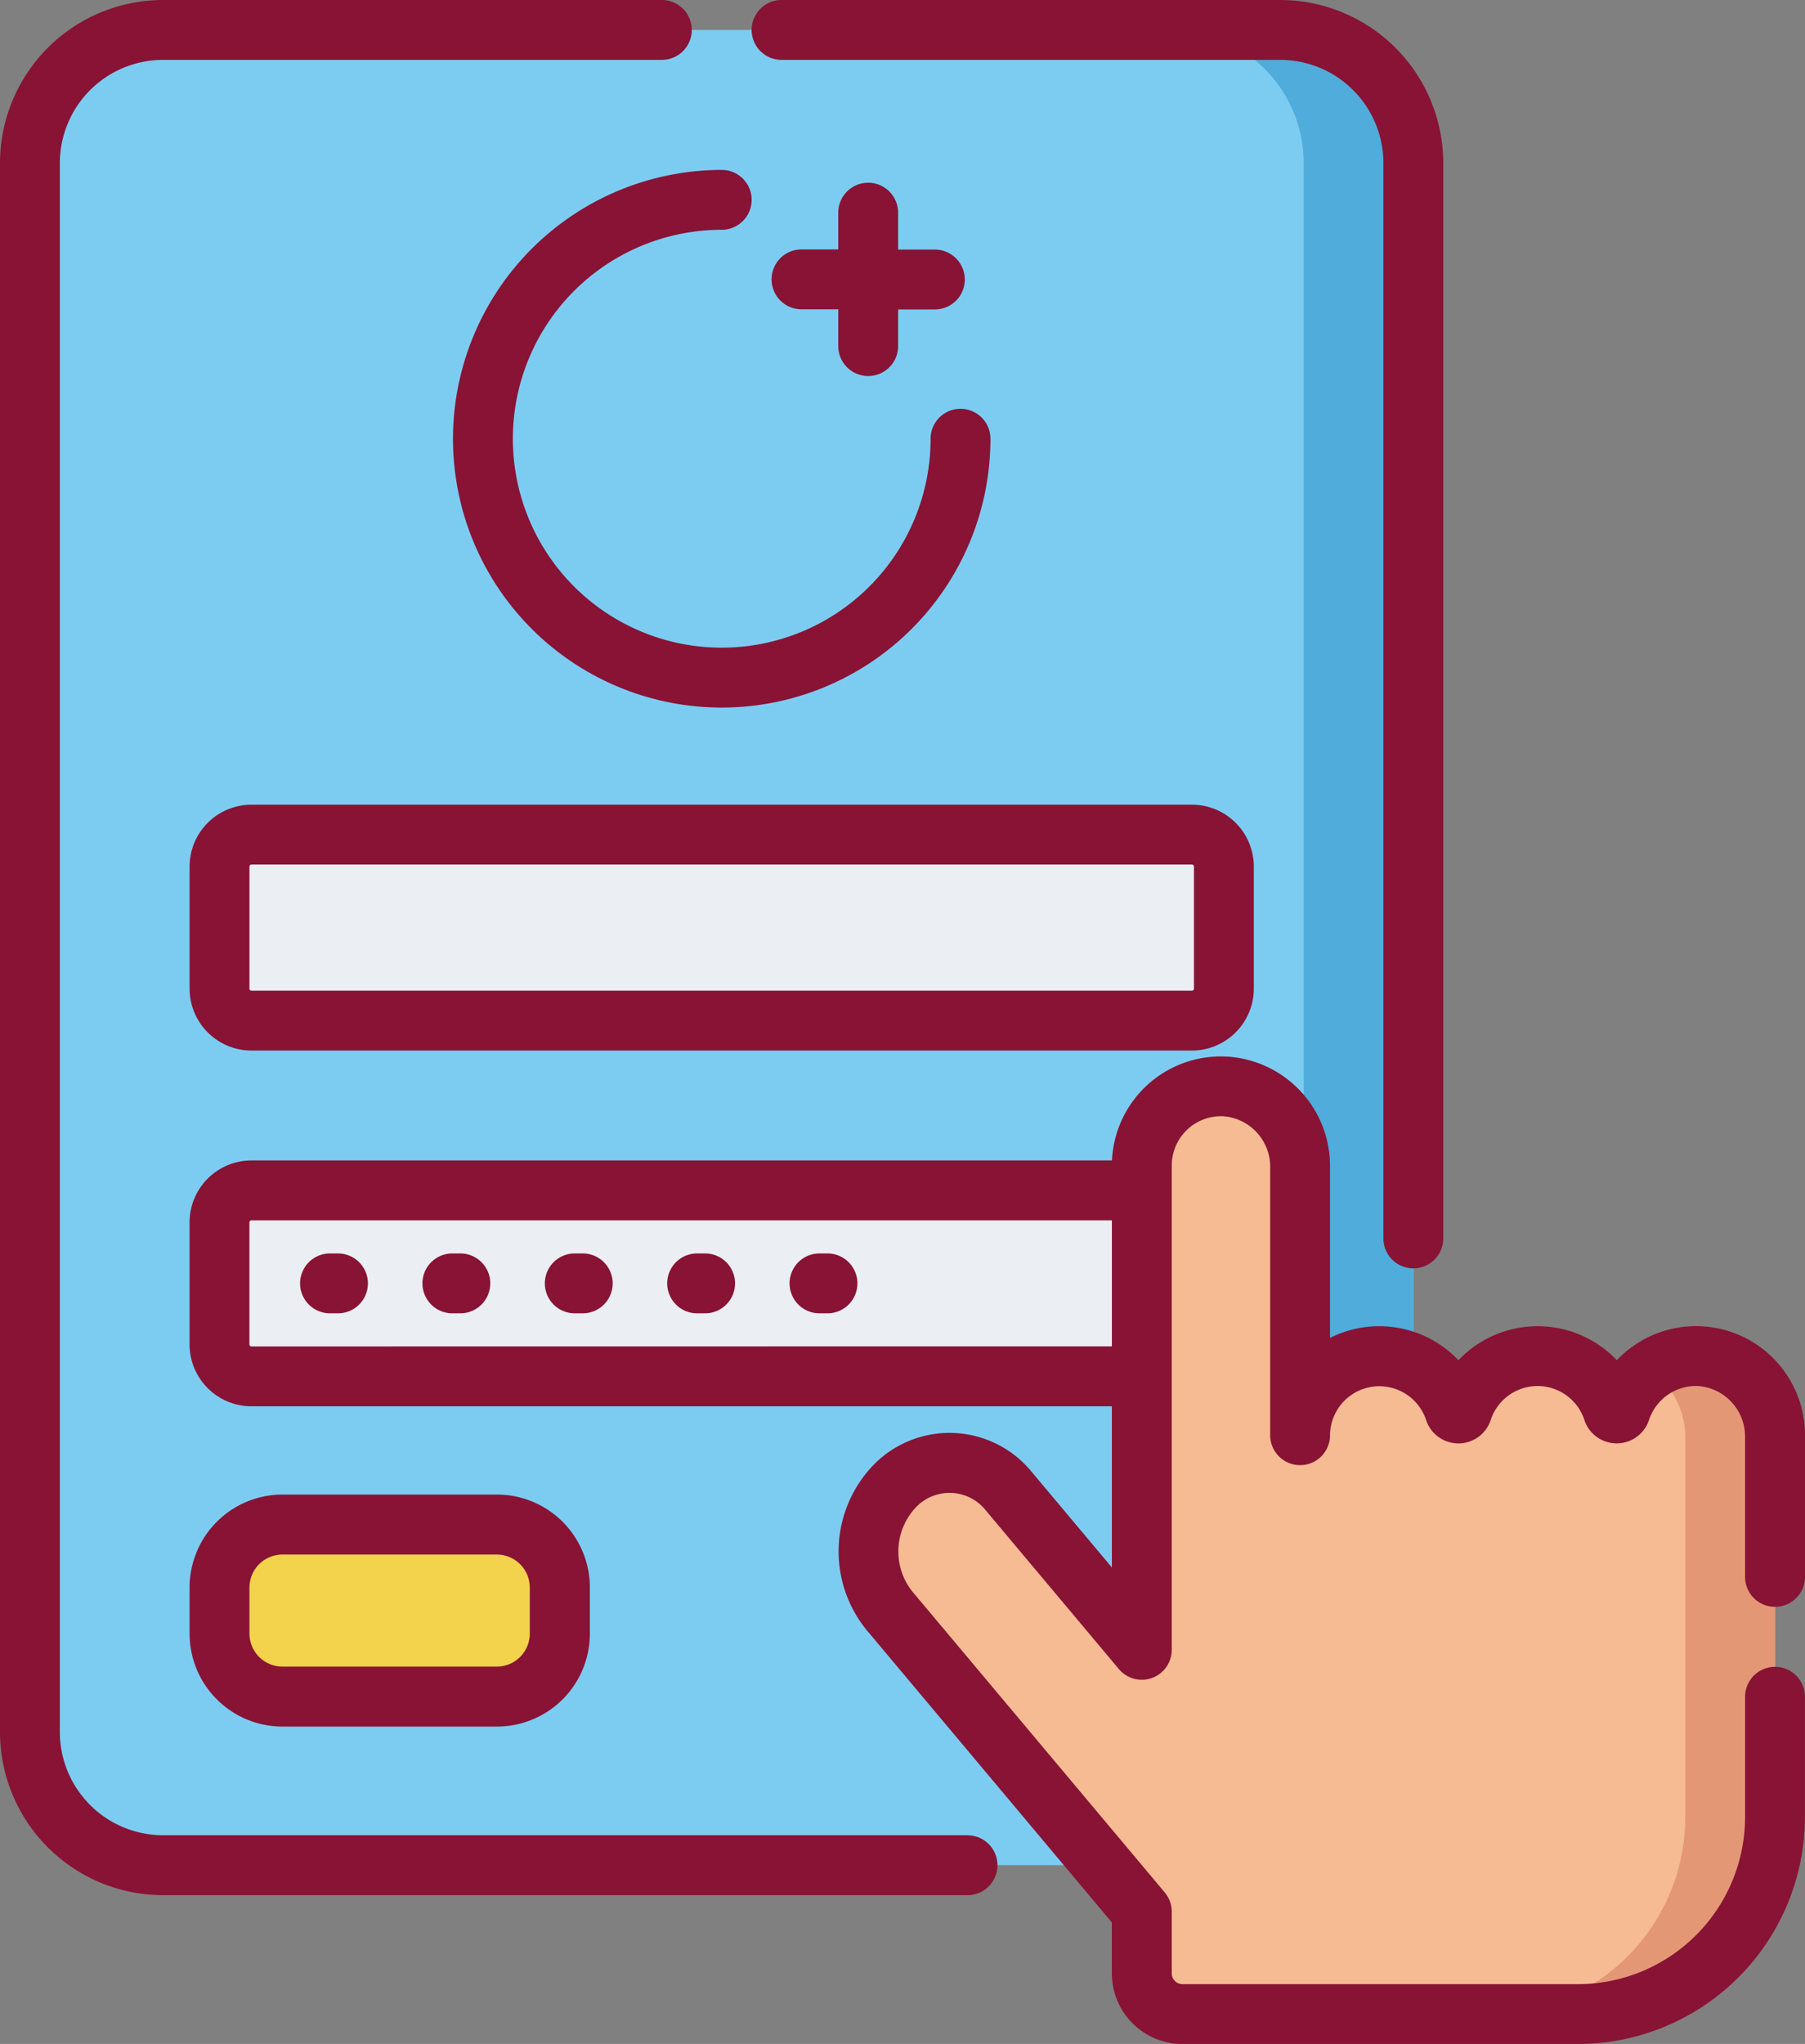 <svg xmlns="http://www.w3.org/2000/svg" width="65.92" height="74.62" viewBox="0 0 65.92 74.62">
  <rect x="0" y="0" width="65.92" height="74.62" fill="#808080" stroke="none"/>
  <g id="Registered_Citizen" data-name="Registered Citizen" transform="translate(-1112 -1998.86)">
    <path id="Path_19524" data-name="Path 19524" d="M83.015,74.5H42.207a4.86,4.86,0,0,1-4.86-4.86V12.36a4.86,4.86,0,0,1,4.86-4.86H83.015a4.86,4.86,0,0,1,4.86,4.86V69.641A4.86,4.86,0,0,1,83.015,74.5Z" transform="translate(1075.746 1992.453)" fill="#7cccf2"/>
    <path id="Path_19525" data-name="Path 19525" d="M327.2,7.5h-4.008a4.86,4.86,0,0,1,4.86,4.86V69.641a4.86,4.86,0,0,1-4.86,4.86H327.2a4.86,4.86,0,0,0,4.86-4.86V12.36A4.86,4.86,0,0,0,327.2,7.5Z" transform="translate(831.56 1992.453)" fill="#4facdb"/>
    <path id="Path_19526" data-name="Path 19526" d="M120.367,304.974H86.019a1.166,1.166,0,0,1-1.166-1.166V299.35a1.166,1.166,0,0,1,1.166-1.166h34.348a1.166,1.166,0,0,1,1.166,1.166v4.458A1.166,1.166,0,0,1,120.367,304.974Z" transform="translate(1035.163 1744.134)" fill="#ebeef2"/>
    <path id="Path_19527" data-name="Path 19527" d="M277.788,281.974a2.892,2.892,0,0,0-2.852,1.986.15.15,0,0,1-.286,0,2.892,2.892,0,0,0-5.5,0,.149.149,0,0,1-.284,0,2.891,2.891,0,0,0-5.639.9v-9.779a2.936,2.936,0,0,0-2.785-2.958,2.891,2.891,0,0,0-3,2.889v17.677l-4.861-5.793a2.783,2.783,0,0,0-4.163-.182h0a3.437,3.437,0,0,0-.2,4.543l9.222,10.991v2.257a1.484,1.484,0,0,0,1.484,1.484h14.447a7.2,7.2,0,0,0,7.2-7.2V284.932A2.936,2.936,0,0,0,277.788,281.974Z" transform="translate(896.253 1766.396)" fill="#f6bb93"/>
    <path id="Path_19528" data-name="Path 19528" d="M410.473,339.7a2.88,2.88,0,0,0-1.755.515,2.994,2.994,0,0,1,1.261,2.444v13.863a7.2,7.2,0,0,1-7.2,7.2h3.279a7.2,7.2,0,0,0,7.2-7.2V342.657A2.936,2.936,0,0,0,410.473,339.7Z" transform="translate(763.568 1708.671)" fill="#e49775"/>
    <path id="Path_19529" data-name="Path 19529" d="M94.988,388.162H87.15a2.3,2.3,0,0,1-2.3-2.3v-1.69a2.3,2.3,0,0,1,2.3-2.3h7.838a2.3,2.3,0,0,1,2.3,2.3v1.69A2.3,2.3,0,0,1,94.988,388.162Z" transform="translate(1035.163 1672.638)" fill="#f4d34c"/>
    <path id="Path_19530" data-name="Path 19530" d="M120.367,215.858H86.019a1.166,1.166,0,0,1-1.166-1.166v-4.458a1.166,1.166,0,0,1,1.166-1.166h34.348a1.166,1.166,0,0,1,1.166,1.166v4.458A1.166,1.166,0,0,1,120.367,215.858Z" transform="translate(1035.163 1820.262)" fill="#ebeef2"/>
    <g id="Group_16736" data-name="Group 16736" transform="translate(1112 1998.86)">
      <path id="Path_19531" data-name="Path 19531" d="M219.287,2.186H237.5a3.771,3.771,0,0,1,3.767,3.767V45.211a1.093,1.093,0,0,0,2.186,0V5.953A5.96,5.96,0,0,0,237.5,0H219.287a1.093,1.093,0,0,0,0,2.186Z" transform="translate(-190.744)" fill="#881335"/>
      <path id="Path_19532" data-name="Path 19532" d="M65.182,67H35.8a3.771,3.771,0,0,1-3.767-3.767V5.953A3.771,3.771,0,0,1,35.8,2.186H54.018a1.093,1.093,0,1,0,0-2.186H35.8a5.96,5.96,0,0,0-5.953,5.953V63.234A5.96,5.96,0,0,0,35.8,69.188H65.182a1.093,1.093,0,1,0,0-2.186Z" transform="translate(-29.847)" fill="#881335"/>
      <path id="Path_19533" data-name="Path 19533" d="M226.719,52.831a1.093,1.093,0,0,0,1.093-1.093V50.4h1.342a1.093,1.093,0,1,0,0-2.186h-1.342V46.867a1.093,1.093,0,1,0-2.186,0v1.342h-1.342a1.093,1.093,0,0,0,0,2.186h1.342v1.342A1.093,1.093,0,0,0,226.719,52.831Z" transform="translate(-195.012 -39.103)" fill="#881335"/>
      <path id="Path_19535" data-name="Path 19535" d="M143.354,52.376a9.814,9.814,0,0,0,19.629,0,1.093,1.093,0,0,0-2.186,0,7.628,7.628,0,1,1-7.628-7.628,1.093,1.093,0,1,0,0-2.186A9.825,9.825,0,0,0,143.354,52.376Z" transform="translate(-126.811 -36.359)" fill="#881335"/>
      <path id="Path_19536" data-name="Path 19536" d="M135.254,284.716a1.093,1.093,0,0,0,1.093-1.093v-5.1a3.981,3.981,0,0,0-6.871-2.81,3.992,3.992,0,0,0-5.786,0A3.988,3.988,0,0,0,119,274.9v-6.224a4,4,0,0,0-3.84-4.051,3.983,3.983,0,0,0-4.123,3.795H79.609a2.262,2.262,0,0,0-2.259,2.259v4.458a2.262,2.262,0,0,0,2.259,2.259h31.425v5.884l-2.931-3.493a3.876,3.876,0,0,0-5.773-.252,4.545,4.545,0,0,0-.263,6.018l8.966,10.686V298.1a2.58,2.58,0,0,0,2.577,2.577h14.447a8.3,8.3,0,0,0,8.288-8.288V288a1.093,1.093,0,0,0-2.186,0v4.391a6.109,6.109,0,0,1-6.1,6.1H113.611a.392.392,0,0,1-.391-.391v-2.257a1.093,1.093,0,0,0-.256-.7l-9.222-10.991a2.346,2.346,0,0,1,.134-3.067,1.691,1.691,0,0,1,2.553.111l4.861,5.793a1.093,1.093,0,0,0,1.93-.7V268.606a1.8,1.8,0,0,1,1.864-1.8,1.849,1.849,0,0,1,1.731,1.866v9.779a1.093,1.093,0,1,0,2.186,0,1.8,1.8,0,0,1,3.507-.559,1.24,1.24,0,0,0,1.181.858h0a1.24,1.24,0,0,0,1.181-.858,1.8,1.8,0,0,1,3.419,0,1.24,1.24,0,0,0,1.179.857h0a1.244,1.244,0,0,0,1.184-.859,1.806,1.806,0,0,1,1.775-1.235,1.849,1.849,0,0,1,1.731,1.866v5.1A1.093,1.093,0,0,0,135.254,284.716ZM79.609,275.21a.074.074,0,0,1-.073-.073v-4.458a.075.075,0,0,1,.073-.073h31.425v4.6Z" transform="translate(-70.427 -226.055)" fill="#881335"/>
      <path id="Path_19537" data-name="Path 19537" d="M88.581,382.848a3.394,3.394,0,0,0,3.39-3.39v-1.69a3.394,3.394,0,0,0-3.39-3.39H80.743a3.394,3.394,0,0,0-3.39,3.39v1.69a3.394,3.394,0,0,0,3.39,3.39Zm-9.042-3.39v-1.69a1.205,1.205,0,0,1,1.2-1.2h7.838a1.205,1.205,0,0,1,1.2,1.2v1.69a1.205,1.205,0,0,1-1.2,1.2H80.743A1.205,1.205,0,0,1,79.539,379.458Z" transform="translate(-70.429 -319.815)" fill="#881335"/>
      <path id="Path_19538" data-name="Path 19538" d="M79.613,201.568a2.262,2.262,0,0,0-2.259,2.259v4.458a2.262,2.262,0,0,0,2.259,2.259h34.348a2.262,2.262,0,0,0,2.259-2.259v-4.458a2.262,2.262,0,0,0-2.259-2.259Zm34.421,2.259v4.458a.073.073,0,0,1-.073.073H79.613a.073.073,0,0,1-.073-.073v-4.458a.073.073,0,0,1,.073-.073h34.348A.073.073,0,0,1,114.034,203.827Z" transform="translate(-70.43 -172.191)" fill="#881335"/>
      <path id="Path_19539" data-name="Path 19539" d="M106.419,313.979h-.291a1.093,1.093,0,1,0,0,2.186h.291a1.093,1.093,0,1,0,0-2.186Z" transform="translate(-94.076 -268.219)" fill="#881335"/>
      <path id="Path_19540" data-name="Path 19540" d="M137.085,313.979h-.291a1.093,1.093,0,1,0,0,2.186h.291a1.093,1.093,0,1,0,0-2.186Z" transform="translate(-120.273 -268.219)" fill="#881335"/>
      <path id="Path_19541" data-name="Path 19541" d="M167.752,313.979h-.291a1.093,1.093,0,1,0,0,2.186h.291a1.093,1.093,0,1,0,0-2.186Z" transform="translate(-146.47 -268.219)" fill="#881335"/>
      <path id="Path_19542" data-name="Path 19542" d="M198.419,313.979h-.291a1.093,1.093,0,0,0,0,2.186h.291a1.093,1.093,0,1,0,0-2.186Z" transform="translate(-172.668 -268.219)" fill="#881335"/>
      <path id="Path_19543" data-name="Path 19543" d="M229.085,313.979h-.291a1.093,1.093,0,1,0,0,2.186h.291a1.093,1.093,0,0,0,0-2.186Z" transform="translate(-198.865 -268.219)" fill="#881335"/>
    </g>
  </g>
</svg>
